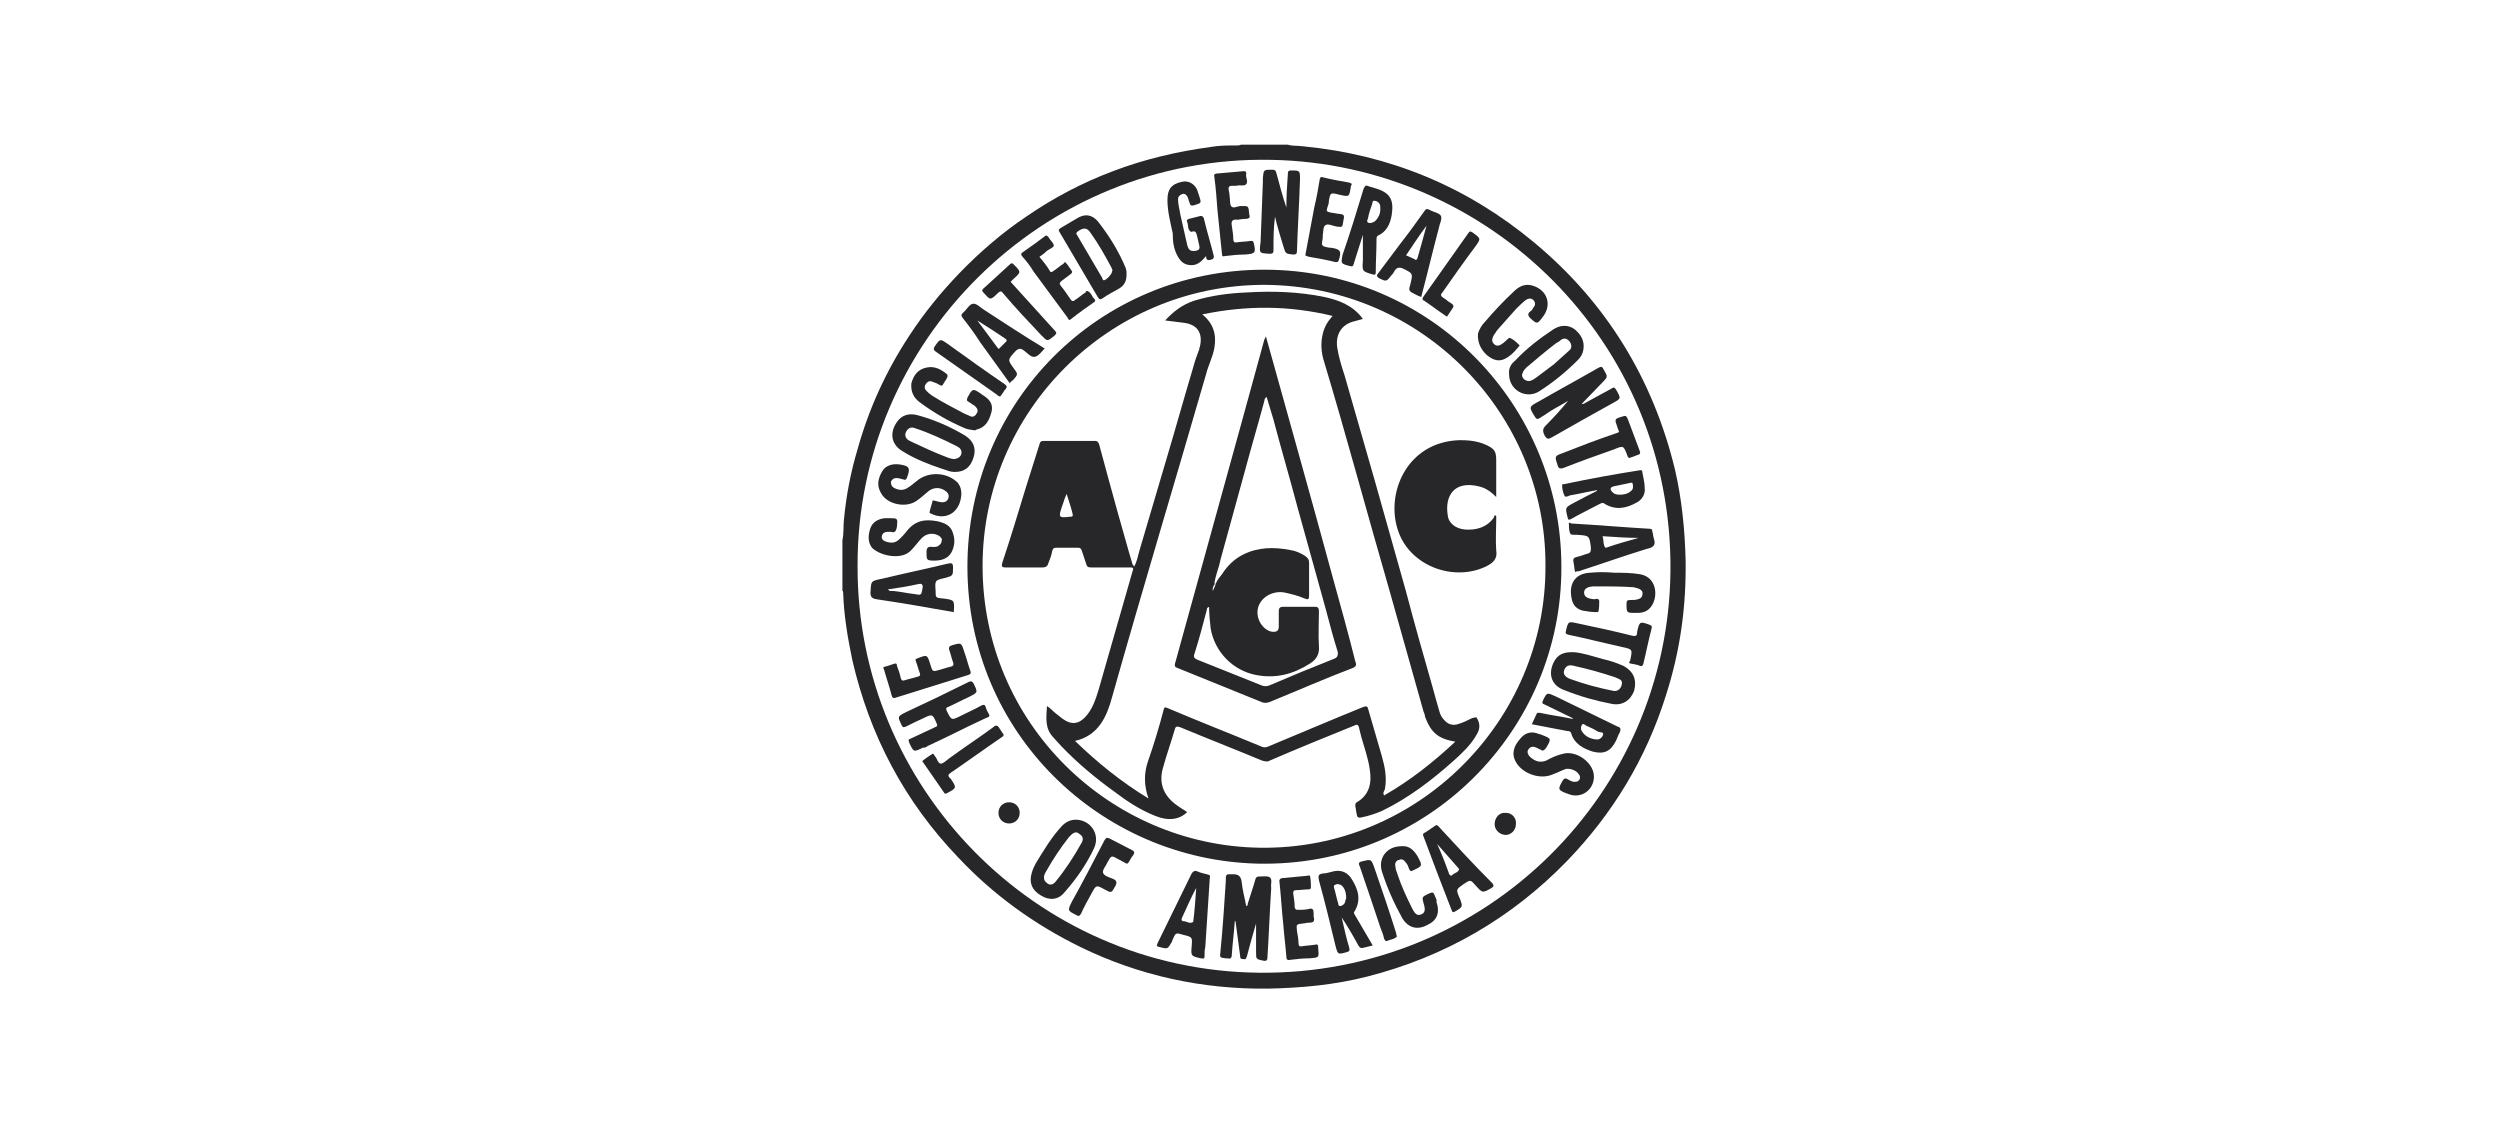 <?xml version="1.0" encoding="utf-8"?>
<!DOCTYPE svg PUBLIC "-//W3C//DTD SVG 1.1//EN" "http://www.w3.org/Graphics/SVG/1.1/DTD/svg11.dtd">
<svg version="1.1" xmlns="http://www.w3.org/2000/svg" xmlns:xlink="http://www.w3.org/1999/xlink" x="0px" y="0px"
	 viewBox="0 0 330 148" enable-background="new 0 0 330 148" xml:space="preserve">
	<g>
		<path fill="#272628" d="M222.5,73.9c-0.1-4-0.5-8-1.4-11.9C218.2,50,212,39.9,202.5,32c-8.9-7.4-19.1-11.6-30.6-12.7
			c-0.6-0.1-1.3,0-1.9-0.2c-2.1,0-4.2,0-6.2,0c-0.2,0.1-0.4,0.1-0.7,0.1c-1.1,0-2.2,0-3.3,0.2c-4.4,0.6-8.7,1.6-12.9,3.2
			c-4,1.5-7.8,3.5-11.3,5.9c-3.3,2.2-6.3,4.8-9,7.6c-2.4,2.5-4.6,5.2-6.5,8.1c-3.1,4.7-5.4,9.7-6.9,15.1c-0.9,3-1.5,6.1-1.8,9.3
			c-0.1,0.9,0,1.8-0.2,2.7c0,2.2,0,4.5,0,6.7c0.1,0,0.1,0.2,0.1,0.3c0.1,3,0.6,5.9,1.2,8.8c2.3,10,6.9,18.7,14,26.1
			c4.6,4.9,10,8.8,16.1,11.8c7.8,3.8,16.1,5.6,24.8,5.5c4.5-0.1,8.8-0.5,13.1-1.6c10.2-2.6,19-7.7,26.3-15.2
			c6.1-6.3,10.5-13.6,13.1-21.9C221.8,85.9,222.6,80,222.5,73.9z M220.5,75.4c-0.3,29.2-24.2,53.3-54.3,53
			c-29.6-0.3-53.1-24.6-53-53.7c-0.1-29.5,24.3-54.2,54.6-53.6C196.4,21.6,220.8,45,220.5,75.4z"/>
		<path fill="#272628" d="M166.9,35.6c-21.8,0-39.2,17.4-39.2,39.2c0,22,17.6,38.7,38.3,39.2c22.4,0.5,40.2-17.6,40.1-39.2
			C206.1,53.6,189,35.6,166.9,35.6z M166.3,111.9c-19.8-0.3-36.6-16.4-36.6-37.2c0-20.4,16.7-37.1,37.2-37.1
			c20.8,0.1,37.2,17,37.1,37.1C204.1,95.1,187.2,112.2,166.3,111.9z"/>
		<path fill="#272628" d="M167.6,115.8c-0.3-0.2-0.9-0.1-1.4-0.1c-0.3,0-0.4,0.1-0.5,0.4c-0.3,1.1-0.7,2.2-1,3.2
			c0,0.1,0,0.3-0.2,0.3c-0.2-1.1-0.5-2.1-0.6-3.2c-0.1-0.7-0.4-1-1.1-1c-1,0-1-0.1-1,1c-0.2,3.1-0.4,6.2-0.7,9.2
			c-0.1,0.8-0.1,0.8,0.7,0.9c0.1,0,0.1,0,0.2,0c0.4,0.1,0.6,0,0.6-0.5c0.1-1.5,0.3-3,0.4-4.5c0,0.1,0.1,0.1,0.1,0.2
			c0.2,1.5,0.4,3,0.6,4.5c0,0.4,0.2,0.4,0.5,0.4c0.3,0.1,0.3-0.2,0.4-0.4c0.4-1.5,0.8-3,1.2-4.3c0,1.1,0,2.5,0,3.8
			c0,0.9,0,0.9,0.9,1.1c0.4,0.1,0.6,0,0.6-0.4c0.2-3.1,0.3-6.1,0.5-9.2C167.7,116.7,168,116.1,167.6,115.8z"/>
		<path fill="#272628" d="M167.6,33.5c0.5,0,0.5-0.2,0.5-0.6c0-1.4,0-2.8,0.2-4.3c0.3,1.3,0.7,2.6,1.1,3.9c0.3,1,0.3,1,1.3,1.1
			c0.4,0,0.5-0.1,0.5-0.5c0.1-3.1,0.3-6.3,0.4-9.4c0-1.2,0-1.2-1.2-1.2c-0.3,0-0.4,0.1-0.4,0.4c-0.1,1.5-0.2,3-0.2,4.5
			c-0.5-1.5-0.9-3-1.3-4.5c-0.1-0.4-0.2-0.5-0.6-0.5c-1.1,0-1.1,0-1.2,1.1c0,0.2,0,0.3,0,0.5c-0.1,2.6-0.2,5.3-0.3,7.9
			C166.2,33.5,166.2,33.4,167.6,33.5z"/>
		<path fill="#272628" d="M202.6,55c0.2,0.3,0.3,0.4,0.6,0.2c0.5-0.3,1-0.6,1.4-0.9c0.8-0.5,1.6-0.9,2.4-1.4
			c-0.9,1.1-1.9,2.2-2.9,3.2c-0.5,0.5-0.5,0.8-0.2,1.4c0.3,0.5,0.5,0.5,1,0.2c2.6-1.5,5.3-3,8-4.5c1.1-0.6,1.1-0.6,0.4-1.8
			c-0.2-0.3-0.3-0.3-0.6-0.1c-1.1,0.6-2.2,1.2-3.3,1.8c-0.2,0.1-0.4,0.3-0.6,0.2c0.9-0.9,1.8-1.9,2.7-2.8c0.8-0.8,0.7-0.8,0.2-1.7
			c-0.2-0.4-0.3-0.5-0.8-0.2c-2.6,1.5-5.2,2.9-7.8,4.4C201.8,53.7,201.8,53.7,202.6,55z"/>
		<path fill="#272628" d="M144.9,39.2c0.2,0.3,0.3,0.4,0.6,0.2c0.7-0.5,1.5-0.9,2.2-1.3c0.7-0.4,1-1,1-1.8c0-0.1,0-0.3,0-0.4
			c0-0.2-0.1-0.4-0.1-0.5c-0.9-2.2-2.2-4.3-3.7-6.2c-0.8-0.9-1.7-1-2.7-0.4c-0.7,0.4-1.5,0.9-2.2,1.3c-0.3,0.2-0.3,0.3-0.1,0.6
			C141.5,33.4,143.2,36.3,144.9,39.2z M142.2,30.6c0.8-0.6,1.3-0.6,1.8,0.2c1,1.4,1.9,3,2.7,4.5c0.1,0.2,0.2,0.4,0.1,0.5
			c0,0.4-0.8,1.2-1.1,1.2c-0.1,0-0.2-0.2-0.2-0.3c-1.1-1.9-2.3-3.9-3.4-5.8C142.1,30.9,142,30.8,142.2,30.6z"/>
		<path fill="#272628" d="M122.4,98.5c2.6-1.2,5.1-2.5,7.7-3.7c0.2-0.1,0.5-0.1,0.5-0.4c-0.2-0.4-0.4-0.7-0.5-1.1
			c-0.1-0.3-0.2-0.3-0.5-0.2c-0.9,0.5-1.8,0.9-2.8,1.4c-1.2,0.6-1.2,0.6-1.8-0.6c-0.2-0.4-0.1-0.5,0.2-0.6c0.9-0.4,1.8-0.9,2.7-1.3
			c1.2-0.6,1.2-0.6,0.6-1.8c-0.2-0.3-0.3-0.3-0.6-0.2c-2.8,1.4-5.5,2.7-8.3,4c-1.2,0.6-1.1,0.6-0.6,1.7c0.2,0.4,0.3,0.3,0.6,0.2
			c0.8-0.4,1.6-0.8,2.3-1.1c1.2-0.6,1.2-0.5,1.7,0.6c0.2,0.4,0.1,0.5-0.2,0.6c-1.1,0.5-2.1,1-3.2,1.5c-0.3,0.1-0.3,0.2-0.2,0.5
			c0.6,1.3,0.6,1.3,1.8,0.7C122.2,98.7,122.3,98.6,122.4,98.5z"/>
		<path fill="#272628" d="M119.2,59.6c1.6,1,3.4,1.7,5.2,2.3c0.6,0.2,1.1,0.4,1.6,0.4c1.3,0,2.1-0.6,2.5-1.9c0.4-1.2,0-2.2-1.1-2.9
			c-2-1.2-4.1-2.1-6.3-2.7c-1.1-0.3-2.1,0-2.7,0.9C117.4,57.1,117.6,58.7,119.2,59.6z M119.6,57c0.2-0.4,0.6-0.7,1.1-0.5
			c1.9,0.6,3.8,1.5,5.6,2.4c0.4,0.2,0.7,0.5,0.6,1c-0.1,0.4-0.4,0.6-0.9,0.7c-0.3,0-0.6-0.1-0.9-0.2c-1.6-0.6-3.1-1.3-4.6-2
			c-0.2-0.1-0.4-0.2-0.6-0.3C119.5,57.8,119.4,57.4,119.6,57z"/>
		<path fill="#272628" d="M142,108.2c-0.7,0-1.3,0.3-1.8,0.8c-1.4,1.5-2.4,3.2-3.5,5c-0.2,0.4-0.4,0.8-0.5,1.2c-0.4,1.3,0,2.3,1.2,3
			c1.1,0.7,2.3,0.6,3.1-0.4c1.6-1.8,2.9-3.7,3.9-5.8C145.3,110.1,143.9,108.2,142,108.2z M142.8,111.2c-1,1.8-2.1,3.5-3.4,5.1
			c-0.2,0.3-0.6,0.6-1,0.4c-0.3-0.2-0.6-0.4-0.6-0.9c0-0.2,0.1-0.5,0.3-0.8c0.9-1.6,1.9-3.1,3-4.5c0.1-0.1,0.2-0.2,0.3-0.3
			c0.3-0.3,0.7-0.5,1.1-0.1C143,110.4,143,110.8,142.8,111.2z"/>
		<path fill="#272628" d="M199.2,49.4c0,2.1,2.2,3.3,3.9,2.3c1.9-1.2,3.6-2.6,5.2-4.2c0.4-0.4,0.6-0.8,0.7-1.3
			c0.2-1.2-0.3-2-1.1-2.7c-0.9-0.7-2-0.6-2.9,0c-1.8,1.2-3.5,2.5-5,4.1C199.5,48,199.1,48.6,199.2,49.4z M201,49.2
			c0.1-0.3,0.3-0.5,0.5-0.7c1.3-1.1,2.6-2.2,3.9-3.2c0.2-0.1,0.4-0.2,0.6-0.4c0.4-0.3,0.8-0.3,1.2,0.2c0.3,0.4,0.3,0.9-0.1,1.2
			c-0.7,0.6-1.3,1.2-2,1.8c-0.8,0.6-1.6,1.2-2.4,1.8c-0.3,0.2-0.6,0.4-0.9,0.4C201.2,50.3,200.7,49.7,201,49.2z"/>
		<path fill="#272628" d="M214.3,87.9c-0.9-0.4-1.8-0.7-2.7-0.9c-1.4-0.4-2.7-0.8-3.7-0.9c-1.5-0.1-2.3,0.3-2.8,1.3
			c-0.8,1.6-0.3,3.1,1.4,3.7c2,0.8,4.1,1.4,6.2,1.8c1.4,0.3,2.5-0.4,3-1.7C216.1,89.7,215.6,88.6,214.3,87.9z M213,91.2
			c-2-0.4-3.9-0.9-5.8-1.6c-0.7-0.3-0.9-0.7-0.7-1.2c0.2-0.5,0.6-0.7,1.3-0.5c1.8,0.4,3.6,0.9,5.4,1.5c0.4,0.2,0.9,0.3,0.9,0.7
			C214.1,90.8,213.6,91.3,213,91.2z"/>
		<path fill="#272628" d="M213.5,95.9c-2.7-1.3-5.5-2.7-8.2-4c-1.1-0.5-1.1-0.5-1.6,0.5c-0.2,0.4-0.1,0.5,0.2,0.6
			c1.2,0.6,2.5,1.2,3.7,1.8c0,0,0,0,0,0.1c-1.4-0.3-2.9-0.5-4.3-0.8c-0.2,0-0.4-0.1-0.5,0.2c-0.2,0.4-0.4,0.9-0.6,1.3
			c1.6,0.3,3.1,0.6,4.7,0.9c0.2,0,0.4,0,0.5,0.3c0.4,1.4,1.6,2,2.8,2.4c1.5,0.4,2.4,0,3.1-1.4c0.2-0.4,0.3-0.8,0.5-1.1
			C214,96.2,213.9,96,213.5,95.9z M211.6,97c-0.1,0.3-0.3,0.5-0.6,0.6c-0.1,0-0.2,0-0.4,0c-0.7-0.1-1.4-0.4-1.8-1.1
			c-0.2-0.3-0.1-0.6,0-0.8c0.2-0.3,0.4,0,0.6,0.1c0.5,0.2,1.1,0.5,1.6,0.8C211.3,96.7,211.7,96.6,211.6,97z"/>
		<path fill="#272628" d="M178.8,120.3c0.9-1.5,0.5-2.9-0.4-4.3c-0.5-0.8-1.3-1.2-2.3-1c-0.5,0.1-1,0.3-1.5,0.3
			c-0.6,0.1-0.6,0.3-0.5,0.9c0.8,2.9,1.5,5.8,2.2,8.7c0.3,1.1,0.3,1.1,1.4,0.8c0.4-0.1,0.5-0.2,0.4-0.6c-0.4-1.3-0.7-2.7-1-4
			c0.8,1.2,1.5,2.4,2.2,3.7c0.2,0.3,0.3,0.4,0.7,0.3c0.4-0.1,0.8-0.2,1.2-0.3c-0.8-1.4-1.6-2.7-2.4-4.1
			C178.8,120.6,178.6,120.5,178.8,120.3z M177.5,119.2c-0.1,0.2-0.4,0.4-0.6,0.4c-0.3,0-0.2-0.3-0.3-0.5c-0.2-0.6-0.3-1.3-0.5-1.9
			c-0.1-0.4,0.1-0.4,0.4-0.5c0.3,0,0.6,0.1,0.8,0.4c0.3,0.4,0.4,0.9,0.4,1.5C177.6,118.7,177.6,119,177.5,119.2z"/>
		<path fill="#272628" d="M206.5,63.9c-0.1,0-0.3,0-0.3,0.1c0,0.5,0.1,1,0.3,1.4c0.1,0.3,0.5,0.1,0.7,0c1.2-0.2,2.4-0.5,3.6-0.7
			c0,0,0,0.1,0,0.1c-1,0.5-2,1-3.1,1.6c-1.1,0.6-1.1,0.6-0.8,1.8c0.1,0.4,0.1,0.5,0.5,0.3c1.2-0.7,2.5-1.3,3.8-2
			c0.2-0.1,0.4-0.2,0.6,0c1.5,0.9,2.9,0.6,4.3-0.2c0.7-0.4,1.1-1.1,1-1.9c0-0.7-0.2-1.4-0.3-2c0-0.3-0.1-0.4-0.5-0.3
			C213.1,62.6,209.8,63.2,206.5,63.9z M215.3,64.8c-0.4,0.4-1,0.5-1.5,0.5c-0.5,0-0.8-0.1-1.1-0.5c-0.2-0.3-0.1-0.5,0.3-0.6
			c0.6-0.1,1.3-0.3,1.9-0.4c0.2,0,0.5-0.2,0.6,0C215.6,64.2,215.6,64.6,215.3,64.8z"/>
		<path fill="#272628" d="M178.1,35.1c0.4,0.1,0.5,0.1,0.6-0.3c0.4-1.3,0.8-2.5,1.2-3.8c0,1.2,0,2.3,0,3.4c-0.1,1.4-0.1,1.4,1.2,1.8
			c0.4,0.1,0.5,0.1,0.5-0.3c0-1.4,0.1-2.8,0.1-4.3c0-0.2,0-0.4,0.2-0.5c1.1-0.5,1.6-1.5,1.8-2.7c0.3-1.9-0.1-2.9-2-3.5
			c-0.3-0.1-0.7-0.2-1-0.3c-0.4-0.2-0.5-0.1-0.7,0.3c-0.9,3-1.8,5.9-2.8,8.8C177,34.8,177,34.8,178.1,35.1z M180.6,28.7
			c0.1-0.6,0.3-1.1,0.5-1.7c0.1-0.2,0-0.5,0.3-0.5c0.2,0,0.5,0.1,0.7,0.4c0.1,0.2,0.1,0.4,0.1,0.7c0,0.6-0.2,1.1-0.7,1.6
			c-0.3,0.2-0.6,0.3-0.9,0.2C180.3,29.2,180.6,28.9,180.6,28.7z"/>
		<path fill="#272628" d="M124.5,79c0,0-0.1,0-0.1,0c-0.9-0.1-0.9-0.1-0.9-1c-0.1-1.4-0.1-1.4,1.2-1.7c1.1-0.3,1.1-0.3,1.1-1.4
			c0-0.6-0.2-0.6-0.7-0.5c-2.9,0.7-5.8,1.3-8.7,2c-1.5,0.3-1.4,0.3-1.5,1.8c0,0.6,0.2,0.8,0.8,0.9c3.4,0.5,6.8,1.1,10.2,1.7
			C126,79.2,126,79.2,124.5,79z M120.6,78.4c-1-0.1-2.1-0.4-3.1-0.4c-0.1,0-0.2-0.1-0.3-0.2c1.4-0.2,2.7-0.4,4-0.7
			c0.4-0.1,0.6,0,0.6,0.4C121.6,78.6,121.7,78.6,120.6,78.4z"/>
		<path fill="#272628" d="M159.3,115.4c-0.4-0.1-0.9-0.2-1.3-0.4c-0.3-0.1-0.5,0-0.7,0.3c-1.5,3.1-3,6.1-4.5,9.2
			c-0.1,0.3-0.2,0.4,0.2,0.5c1.2,0.3,1.1,0.3,1.7-0.7c0-0.1,0.1-0.2,0.1-0.3c0.4-0.9,0.4-0.9,1.4-0.6c1.2,0.3,1.2,0.3,1.1,1.5
			c-0.1,1.3-0.1,1.3,1.2,1.6c0,0,0,0,0.1,0c0.3,0.1,0.4,0,0.4-0.3c0-0.4,0-0.8,0.1-1.2c0.2-3,0.4-6.1,0.6-9.2
			C159.8,115.5,159.6,115.5,159.3,115.4z M157.5,121.7c-0.5,0.3-0.8-0.1-1.3-0.1c-0.2,0-0.3-0.2-0.2-0.4c0.6-1.3,1.2-2.7,1.9-4
			C157.8,118.7,157.7,120.2,157.5,121.7C157.5,121.7,157.5,121.7,157.5,121.7z"/>
		<path fill="#272628" d="M189.9,109.1c-0.1-0.1-0.2-0.2-0.3-0.2c-0.5,0.3-1,0.7-1.5,1c-0.3,0.1-0.3,0.3-0.2,0.5
			c1.2,3.2,2.4,6.4,3.7,9.7c0.1,0.3,0.2,0.4,0.5,0.2c1-0.6,1-0.6,0.6-1.7c0-0.1-0.1-0.1-0.1-0.2c-0.4-1-0.4-1,0.6-1.7
			c0.9-0.6,0.9-0.6,1.6,0.2c0.9,1,0.9,1,2.1,0.3c0.3-0.2,0.3-0.3,0.1-0.6C194.5,114.1,192.2,111.6,189.9,109.1z M191.7,115.5
			c-0.2,0.2-0.3,0-0.4-0.1c-0.5-1.4-1-2.7-1.6-4c1,1.1,1.9,2.2,2.9,3.3c0,0,0,0,0,0C192.5,115.2,192,115.2,191.7,115.5z"/>
		<path fill="#272628" d="M129.4,45.2c1.3,1.8,2.6,3.6,3.9,5.4c0.1-0.2,0.2-0.3,0.4-0.4c0.7-0.8,0.7-0.8,0.1-1.6
			c-0.8-1.1-0.8-1.1,0.2-2.2c0.4-0.4,0.7-0.5,1.2-0.1c0.4,0.3,0.9,0.9,1.4,0.8c0.5-0.1,0.9-0.7,1.3-1.1c-2.8-1.7-5.4-3.4-8-5.1
			c-0.5-0.3-1-0.9-1.5-0.8c-0.5,0.1-0.8,0.8-1.3,1.2c-0.3,0.3-0.2,0.4,0,0.7C127.9,43,128.7,44.1,129.4,45.2z M132.7,44.7
			c0.1,0.1,0.3,0.2,0.1,0.4c-0.3,0.3-0.5,0.5-0.8,0.8c-0.2,0.3-0.3,0-0.4-0.1c-0.8-1.1-1.7-2.3-2.6-3.5
			C130.3,43.1,131.5,43.9,132.7,44.7z"/>
		<path fill="#272628" d="M182,36.7c1,0.5,1,0.5,1.7-0.4c0.1-0.1,0.2-0.2,0.3-0.4c0.3-0.6,0.7-0.7,1.3-0.4c1.2,0.6,1.2,0.6,0.9,1.9
			c-0.3,1-0.3,1,0.7,1.5c0.2,0.1,0.4,0.2,0.7,0.3c0.8-3,1.5-6,2.3-9c0.1-0.6,0.5-1.3,0.3-1.7c-0.2-0.4-1-0.5-1.5-0.8
			c-0.4-0.2-0.5-0.1-0.7,0.2c-1,1.4-2,2.8-3.1,4.2c-1,1.3-2,2.7-3,4C181.7,36.3,181.7,36.5,182,36.7z M188.3,29.8
			c-0.4,1.5-0.8,2.9-1.2,4.3c-0.1,0.2-0.2,0.3-0.4,0.1c-0.4-0.2-0.7-0.3-1.1-0.5C186.5,32.4,187.3,31.1,188.3,29.8z"/>
		<path fill="#272628" d="M207.1,69.2c0,0.4,0,0.9,0.2,1.3c0.1,0.1,0.6,0.1,0.9,0.1c1.6,0.1,1.6,0.1,1.8,1.7c0,0.4,0,0.7-0.5,0.8
			c-0.4,0.1-0.8,0.3-1.3,0.4c-0.4,0.1-0.6,0.2-0.5,0.7c0.1,0.4,0.1,0.8,0.2,1.3c0.2-0.1,0.4-0.1,0.5-0.1c2.8-0.9,5.6-1.9,8.5-2.8
			c0.5-0.2,1.1-0.2,1.4-0.6c0.3-0.4-0.1-1-0.1-1.5c0-0.1-0.1-0.2-0.1-0.4c0-0.2-0.1-0.3-0.3-0.3c-3.5-0.2-6.9-0.5-10.4-0.7
			C207.3,69,207,68.9,207.1,69.2z M211.9,70.8c1.5,0.1,2.9,0.2,4.4,0.2c-1.4,0.4-2.9,0.8-4.3,1.3c0,0-0.1,0-0.1,0
			c-0.3-0.4-0.2-0.8-0.3-1.3C211.4,70.7,211.7,70.8,211.9,70.8z"/>
		<path fill="#272628" d="M206.3,99.5c-0.8,0.2-1.5,0.5-2.2,0.9c-0.5,0.2-1.1,0.2-1.6-0.1c-0.7-0.4-1-0.9-0.8-1.3
			c0.3-0.5,0.7-0.6,1.5-0.1c0,0,0,0,0.1,0c0.3,0.3,0.5,0.2,0.8-0.2c0.7-1.2,0.7-1.2-0.6-1.7c-0.2-0.1-0.4-0.1-0.6-0.2
			c-0.9-0.3-1.7,0-2.3,0.8c-0.7,0.8-1.1,1.8-0.6,2.8c0.8,1.7,3.3,2.6,5,1.8c0.6-0.2,1.1-0.5,1.7-0.7c0.6-0.1,1.4,0.2,1.7,0.7
			c0.2,0.2,0.2,0.5,0.1,0.7c-0.2,0.3-0.4,0.3-0.7,0.3c-0.3,0-0.6-0.2-0.8-0.3c-0.3-0.2-0.5-0.2-0.7,0.1c-0.7,1.2-0.7,1.3,0.7,1.8
			c1.7,0.7,3.4-0.5,3.4-2.3C210.4,100.7,208.1,99,206.3,99.5z"/>
		<path fill="#272628" d="M121,66.1c0.6-0.4,1.1-0.9,1.6-1.3c0.7-0.5,1.5-0.5,2.2,0c0.3,0.2,0.5,0.5,0.4,0.9
			c-0.1,0.4-0.4,0.6-0.8,0.6c-0.3,0-0.6-0.1-1-0.2c-0.1,0-0.2-0.1-0.3,0c-0.1,0.5-0.3,1-0.4,1.5c0,0.1,0.1,0.2,0.2,0.2
			c2,1,3.9-0.2,4-2.6c0-0.5-0.1-1-0.5-1.5c-1.4-1.4-3.9-1.5-5.4-0.2c-0.4,0.3-0.7,0.6-1.2,0.9c-0.6,0.4-1.2,0.3-1.8,0
			c-0.3-0.2-0.4-0.4-0.4-0.8c0.1-0.3,0.4-0.5,0.7-0.5c0.3,0,0.6,0.1,1,0.2c0.2,0.1,0.3,0,0.4-0.2c0.5-1.3,0.4-1.6-1-1.8
			c-0.9-0.1-1.8,0.1-2.3,1c-0.5,0.9-0.7,1.8-0.1,2.8C117.1,66.6,119.6,67.1,121,66.1z"/>
		<path fill="#272628" d="M120.3,72.6c0.5-0.5,0.9-1.1,1.4-1.6c0.6-0.6,1.5-0.7,2.2-0.3c0.3,0.2,0.5,0.4,0.4,0.7
			c0,0.3-0.2,0.5-0.5,0.7c-0.2,0.1-0.5,0.1-0.7,0.1c-0.6-0.1-0.8,0.1-0.8,0.7c0,1,0,1.1,1,1.1c0.9,0,1.8-0.2,2.3-1.1
			c0.4-0.8,0.5-1.6,0.2-2.5c-0.3-1.1-1.2-1.4-2.1-1.6c-1.6-0.3-2.9-0.1-4,1.3c-0.3,0.4-0.6,0.7-0.9,1c-0.4,0.4-0.8,0.6-1.4,0.5
			c-0.7-0.1-1.1-0.4-1-0.8c0.1-0.6,0.6-0.6,1-0.6c0.1,0,0.1,0,0.2,0c0.6,0.2,0.7-0.2,0.8-0.7c0.1-1.1,0.1-1.1-1-1.1
			c-0.2,0-0.4,0-0.6,0c-0.9,0.1-1.6,0.5-1.9,1.3c-0.3,0.9-0.4,1.8,0.2,2.6C116.2,73.4,119.1,74,120.3,72.6z"/>
		<path fill="#272628" d="M155.5,33.9c0.4,0.7,0.9,1.1,1.8,1.1c0.8,0,1.3-0.5,1.9-1.2c0,0.5,0.2,0.6,0.6,0.5
			c0.3-0.1,0.5-0.2,0.4-0.6c-0.4-1.6-0.9-3.2-1.3-4.9c-0.1-0.2-0.2-0.3-0.4-0.3c-0.5,0.1-1.1,0.3-1.6,0.4c-0.2,0.1-0.3,0.2-0.2,0.4
			c0.2,0.4,0,1,0.5,1.3c0,0,0,0,0.1,0c0.5-0.2,0.6,0.1,0.7,0.5c0.1,0.4,0.2,0.9,0.3,1.3c0.1,0.4,0,0.6-0.4,0.7c-0.7,0.1-1,0-1.2-0.8
			c-0.3-1.3-0.6-2.7-0.9-4c-0.1-0.7-0.3-1.3-0.3-2c0-0.4,0.3-0.6,0.6-0.7c0.3-0.1,0.6,0.2,0.7,0.5c0.1,0.2,0.1,0.4,0.2,0.6
			c0.1,0.4,0.2,0.5,0.6,0.4c1-0.3,1-0.3,0.7-1.2c-0.1-0.3-0.2-0.6-0.3-0.9c-0.4-0.8-1.2-1.2-2-1c-1.4,0.3-1.9,1-1.9,2.4
			c0,1.5,0.4,3,0.7,4.4C154.8,31.8,154.9,32.9,155.5,33.9z"/>
		<path fill="#272628" d="M121.4,53.1c1.9,1.4,3.8,2.5,5.9,3.4c0.4,0.2,0.8,0.2,1.3,0.3c0.1,0,0.2,0,0.3-0.1c1.3-0.3,1.7-1.3,2-2.4
			c0.2-1-0.3-1.6-1.1-2.1c-1.4-1-1.4-1-2.1,0.3c-0.1,0.3-0.1,0.4,0.1,0.5c0.3,0.2,0.6,0.4,0.9,0.6c0.3,0.3,0.5,0.6,0.2,1
			c-0.2,0.4-0.6,0.5-0.9,0.3c-0.2-0.1-0.5-0.2-0.7-0.3c-1.5-0.8-2.9-1.5-4.3-2.4c-0.3-0.2-0.5-0.4-0.7-0.6c-0.3-0.3-0.3-0.6-0.1-0.9
			c0.2-0.3,0.5-0.5,0.9-0.3c0.3,0.1,0.6,0.2,0.9,0.4c0.2,0.1,0.4,0.2,0.5-0.1c0.2-0.4,0.8-1,0.5-1.3c-0.7-0.6-1.6-1.1-2.6-0.9
			c-1.2,0.2-1.8,1-2.1,2.1C120.2,51.7,120.6,52.5,121.4,53.1z"/>
		<path fill="#272628" d="M216.5,75.8c-1.2-0.2-2.4-0.2-3.4-0.2c-1.2-0.1-2.2-0.1-3.2,0c-2.1,0.1-2.9,1.6-2.4,3.6
			c0.2,0.8,0.7,1.2,1.4,1.4c0.6,0.1,1.2,0.2,1.8,0.2c0.1,0,0.3,0,0.3-0.1c0.1-0.5,0.1-1,0.1-1.4c-0.1-0.4-0.5-0.2-0.7-0.2
			c-1-0.1-1.3-0.4-1.3-0.9c0-0.5,0.5-0.8,1.4-0.8c1.6,0,3.3,0,4.9,0.1c0.3,0,0.6,0.1,0.9,0.2c0.3,0.1,0.6,0.4,0.5,0.7
			c0,0.4-0.2,0.6-0.6,0.7c-0.3,0.1-0.6,0.1-1,0.1c-0.4,0-0.5,0.1-0.5,0.5c0,1.2,0,1.2,1.2,1.2c0.1,0,0.2,0,0.3,0
			c0.8,0,1.4-0.3,1.8-0.9C218.9,78.7,218.7,76.2,216.5,75.8z"/>
		<path fill="#272628" d="M189.5,118.5c-0.3-0.8-0.3-0.8-1-0.5c-0.8,0.4-0.8,0.4-0.6,1.2c0.3,0.9,0.2,1.3-0.3,1.5
			c-0.5,0.2-0.8,0-1.2-0.8c-0.7-1.4-1.4-2.9-1.9-4.4c-0.1-0.4-0.3-0.7-0.3-1.1c-0.1-0.4,0-0.8,0.5-0.9c0.4-0.2,0.7,0.1,0.9,0.4
			c0.2,0.2,0.3,0.5,0.4,0.8c0.1,0.2,0.2,0.4,0.5,0.2c1.3-0.6,1.3-0.6,0.6-1.9c-0.5-0.8-1.1-1.4-2.1-1.3c-1.9,0-3.1,1.5-2.6,3.3
			c0.7,2.2,1.6,4.2,2.7,6.2c0.8,1.3,2,1.6,3.3,0.9c1.3-0.6,1.7-1.6,1.2-3.1C189.7,118.9,189.6,118.7,189.5,118.5z"/>
		<path fill="#272628" d="M196.3,46.9c1,0.8,1.8,0.9,2.8,0.2c0.6-0.4,1-0.9,1.5-1.5c-0.4-0.4-0.8-0.8-1.3-1
			c-0.1-0.1-0.6,0.5-0.9,0.7c-0.4,0.3-0.8,0.5-1.2,0.1c-0.4-0.4-0.2-0.8,0-1.2c0.2-0.2,0.3-0.5,0.5-0.7c0.8-0.9,1.6-1.8,2.4-2.7
			c0.4-0.4,0.8-0.8,1.3-1.2c0.3-0.2,0.7-0.3,1,0c0.3,0.3,0.3,0.7,0,1c-0.1,0.2-0.2,0.4-0.4,0.5c-0.4,0.3-0.3,0.6,0,0.9
			c0.9,0.8,0.9,0.8,1.6-0.1c1.3-1.6,0.7-3.6-1.3-4.2c-1-0.3-1.8,0.1-2.5,0.8c-1.4,1.3-2.6,2.6-3.8,4c-0.4,0.4-0.7,0.9-0.9,1.5
			C195,45.1,195.4,46.1,196.3,46.9z"/>
		<path fill="#272628" d="M160.7,27.7c0.2,1.9,0.4,3.8,0.6,5.8c0,0.3,0.1,0.4,0.4,0.3c0.9-0.1,1.7-0.2,2.6-0.2
			c1.4-0.1,1.5-0.2,1.2-1.5c-0.1-0.3-0.1-0.3-0.4-0.3c-0.6,0.1-1.3,0.1-1.9,0.2c-0.3,0-0.3,0-0.4-0.3c0-0.6-0.1-1.3-0.2-1.9
			c-0.1-0.5,0-0.9,0.7-0.8c0.3,0,0.6-0.1,1-0.1c0.5,0,0.8-0.1,0.6-0.6c-0.1-1.2-0.1-1.1-1.1-1.1c-0.5,0-1,0.4-1.3,0
			c-0.2-0.3-0.1-0.9-0.2-1.4c0-0.4-0.2-0.8-0.1-1.1c0.2-0.3,0.7-0.1,1.1-0.2c0.4-0.1,1,0.1,1.2-0.2c0.3-0.3-0.1-0.9,0-1.3
			c0,0,0,0,0-0.1c0-0.3-0.1-0.3-0.4-0.3c-1.1,0.1-2.3,0.2-3.4,0.3c-0.4,0-0.5,0.2-0.4,0.5C160.5,24.9,160.6,26.3,160.7,27.7z"/>
		<path fill="#272628" d="M173.6,124.7c-0.6,0.1-1.1,0.1-1.7,0.2c-0.4,0.1-0.5-0.1-0.5-0.4c0-0.5-0.1-1.1-0.2-1.6
			c-0.1-0.9-0.1-0.9,0.8-1c0.2,0,0.4-0.1,0.7-0.1c0.6,0,0.9-0.1,0.7-0.8c0-0.2,0-0.3,0-0.4c0-0.5-0.1-0.8-0.7-0.6
			c-0.5,0.1-0.9,0.1-1.4,0.1c-0.3,0-0.3-0.1-0.4-0.3c0-0.6-0.1-1.3-0.2-1.9c0-0.3,0.1-0.4,0.4-0.4c0.5,0,1.1-0.1,1.6-0.1
			c0.1,0,0.2,0,0.3-0.1c0.1-0.1,0-1.6-0.1-1.7c-0.1-0.1-0.2,0-0.3,0c-1.1,0.1-2.1,0.2-3.2,0.3c-0.4,0-0.6,0.2-0.5,0.6
			c0.2,1.9,0.3,3.8,0.5,5.6c0.1,1.4,0.3,2.8,0.4,4.2c0,0.3,0.1,0.5,0.5,0.4c0.8-0.1,1.7-0.2,2.5-0.2c1.4-0.1,1.3-0.1,1.2-1.4
			C174,124.7,173.9,124.6,173.6,124.7z"/>
		<path fill="#272628" d="M136.4,35.8c1.5,2,3,4.1,4.5,6.1c0.1,0.2,0.2,0.5,0.5,0.2c1-0.8,2-1.5,3-2.2c0.2-0.1,0.2-0.3,0.1-0.4
			c-0.4-0.3-0.4-0.9-1-1.1c-0.1,0-0.2,0.1-0.2,0.2c-0.5,0.3-0.9,0.7-1.4,1c-0.2,0.2-0.4,0.2-0.6-0.1c-0.4-0.6-0.8-1.2-1.3-1.8
			c-0.2-0.3-0.1-0.4,0.1-0.6c0.4-0.3,0.8-0.6,1.2-0.9c0.1-0.1,0.3-0.2,0.2-0.4c-0.3-0.4-0.5-0.8-0.8-1.1c-0.1-0.2-0.3,0-0.3,0.1
			c-0.5,0.3-0.9,0.7-1.4,1c-0.1,0.1-0.3,0.2-0.4,0c-0.4-0.7-0.9-1.3-1.4-1.9c0.3-0.2,0.6-0.4,0.9-0.7c0.3-0.3,1-0.5,1-0.8
			c0-0.3-0.5-0.7-0.7-1.1c-0.2-0.2-0.3-0.3-0.5-0.1c-0.9,0.7-1.9,1.4-2.9,2.1c-0.3,0.2-0.2,0.3-0.1,0.5
			C135.5,34.5,136,35.1,136.4,35.8z"/>
		<path fill="#272628" d="M172.8,33.9c1.2,0.2,2.3,0.4,3.5,0.7c0.2,0,0.3,0,0.4-0.2c0.4-1.2,0.3-1.5-1-1.7c-0.1,0-0.1,0-0.2,0
			c-1.1-0.2-1.1-0.2-0.9-1.3c0-0.1,0-0.2,0-0.3c0.1-0.5,0-1.2,0.4-1.4c0.3-0.2,0.9,0.1,1.4,0.2c0.8,0.1,0.8,0.1,0.9-0.6
			c0.2-1,0.2-1-0.8-1.1c-0.4-0.1-1-0.1-1.3-0.3c-0.2-0.1,0.1-0.7,0.2-1.1c0-0.1,0-0.2,0-0.2c0.2-1.2,0.2-1.2,1.4-0.9
			c1.3,0.3,1.3,0.3,1.5-1c0-0.1,0-0.1,0.1-0.3c0.1-0.2-0.1-0.2-0.3-0.3c-1.2-0.2-2.3-0.4-3.5-0.7c-0.3-0.1-0.3,0-0.4,0.3
			c-0.2,1.2-0.4,2.4-0.7,3.6c-0.4,2.1-0.8,4.3-1.2,6.4C172.3,33.7,172.4,33.8,172.8,33.9z"/>
		<path fill="#272628" d="M128.1,88.6c-0.3-0.8-0.5-1.7-0.8-2.5c-0.4-1.3-0.4-1.3-1.7-0.9c-0.3,0.1-0.4,0.3-0.3,0.6
			c0.2,0.5,0.3,1.1,0.5,1.6c0.1,0.3,0.1,0.5-0.3,0.6c-0.5,0.1-1,0.3-1.4,0.4c-1,0.3-1,0.3-1.3-0.7c-0.4-1.3-0.4-1.3-1.7-0.8
			c-0.3,0.1-0.3,0.2-0.2,0.4c0.2,0.5,0.3,1,0.5,1.5c0.1,0.3,0.1,0.4-0.2,0.5c-0.6,0.2-1.2,0.3-1.8,0.5c-0.3,0.1-0.4,0-0.5-0.3
			c-0.1-0.5-0.3-1.1-0.5-1.6c0-0.1,0-0.4-0.3-0.3c-0.4,0.1-0.8,0.3-1.3,0.4c-0.3,0.1-0.2,0.2-0.1,0.4c0.3,1.1,0.7,2.2,1,3.4
			c0.1,0.3,0.2,0.4,0.5,0.3c3.2-1,6.4-2,9.6-3C128.1,89,128.2,88.9,128.1,88.6z"/>
		<path fill="#272628" d="M149.4,112.2c-1-0.5-1.9-1-2.9-1.5c-0.4-0.2-0.5-0.1-0.7,0.2c-1.4,2.7-2.8,5.4-4.3,8.1
			c-0.6,1.2-0.6,1.2,0.6,1.8c0.3,0.2,0.4,0.1,0.6-0.2c0.4-0.9,0.9-1.8,1.4-2.7c0.6-1.1,0.6-1.1,1.7-0.5c0.9,0.5,0.9,0.5,1.4-0.4
			c0.3-0.5,0.2-0.8-0.3-1c-0.5-0.2-1.2-0.4-1.3-0.8c-0.1-0.4,0.4-0.9,0.6-1.4c0.5-0.9,0.5-0.9,1.4-0.4c0.4,0.2,0.7,0.4,1.1,0.6
			c0.2,0,0.2-0.1,0.3-0.2c0.2-0.3,0.3-0.6,0.5-0.8C149.8,112.6,149.8,112.4,149.4,112.2z"/>
		<path fill="#272628" d="M125.5,102c2.2-1.5,4.4-3.1,6.6-4.6c0.1-0.1,0.3-0.1,0.4-0.4c-0.2-0.3-0.4-0.6-0.6-0.9
			c-0.2-0.4-0.5-0.4-0.8-0.1c-1.9,1.4-3.9,2.7-5.8,4.1c-0.4,0.3-0.8,0.7-1.1,0.7c-0.4,0-0.5-0.7-0.8-1c-0.1-0.1-0.1-0.3-0.3-0.3
			c-0.5,0.3-0.9,0.6-1.3,0.9c-0.1,0.1,0,0.2,0.1,0.3c0.9,1.3,1.8,2.6,2.7,3.9c0.1,0.2,0.2,0.2,0.4,0.1c1.3-0.7,1.3-0.7,0.5-1.9
			c0,0,0,0,0,0C125,102.4,125.2,102.2,125.5,102z"/>
		<path fill="#272628" d="M217.8,82.5c-1.3-0.5-1.4-0.5-1.7,0.9c0,0,0,0,0,0.1c0,0.5-0.3,0.5-0.7,0.4c-2.4-0.6-4.7-1.1-7.1-1.6
			c-1.3-0.3-1.3-0.3-1.6,1c-0.1,0.3,0,0.4,0.4,0.5c2.4,0.5,4.7,1.1,7,1.6c1.4,0.3,1.4,0.3,1.1,1.7c0,0.1,0,0.1-0.1,0.2
			c-0.1,0.2,0,0.3,0.2,0.3c0.4,0.1,0.8,0.1,1.2,0.3c0.3,0.1,0.3-0.1,0.4-0.2c0.4-1.6,0.7-3.2,1.1-4.7
			C218.1,82.6,218,82.6,217.8,82.5z"/>
		<path fill="#272628" d="M131.7,38.7C131.8,38.7,131.8,38.7,131.7,38.7c0.3-0.3,0.5-0.3,0.7,0c1.6,1.9,3.3,3.7,5,5.5
			c0.9,0.9,0.8,0.9,1.8,0.1c0.3-0.3,0.3-0.4,0-0.7c-1.9-2.1-3.8-4.2-5.8-6.4c0.1-0.1,0.3-0.3,0.4-0.4c1-0.9,1-0.9,0-1.9
			c-0.2-0.2-0.3-0.2-0.5,0c-1.2,1.1-2.3,2.1-3.5,3.2c-0.2,0.2-0.2,0.3,0,0.5C130.7,39.6,130.7,39.7,131.7,38.7z"/>
		<path fill="#272628" d="M213.5,56.4c0,0.1,0.1,0.2,0.1,0.3c0.2,0.3,0.1,0.4-0.3,0.5c-2.4,0.8-4.7,1.7-7,2.6
			c-1.1,0.4-1.1,0.4-0.7,1.6c0.1,0.4,0.3,0.5,0.7,0.4c2.3-0.9,4.5-1.7,6.8-2.5c1.2-0.5,1.2-0.5,1.7,0.8c0,0.1,0.1,0.2,0.1,0.2
			c0.1,0.2,0.2,0.2,0.3,0.1c0.4-0.1,0.8-0.3,1.1-0.4c0.1,0,0.2-0.1,0.2-0.3c0-0.1-0.1-0.2-0.1-0.3c-0.5-1.3-1-2.7-1.5-4
			c-0.2-0.5-0.3-0.6-0.8-0.4C213.1,55.3,213.1,55.3,213.5,56.4z"/>
		<path fill="#272628" d="M188,39.7c0.9,0.6,1.8,1.3,2.7,1.9c0.1,0.1,0.2,0.1,0.3,0.2c0.2-0.3,0.4-0.6,0.6-0.9
			c0.3-0.4,0.4-0.6-0.1-0.9c-0.4-0.2-0.6-0.5-1-0.7c-0.3-0.2-0.4-0.4-0.1-0.7c1.4-2,2.8-4,4.3-6c0.8-1.1,0.8-1.1-0.3-1.9
			c-0.3-0.2-0.4-0.2-0.6,0.1c-1.9,2.7-3.9,5.5-5.8,8.2C187.7,39.4,187.7,39.6,188,39.7z"/>
		<path fill="#272628" d="M123.5,46.4c2.7,1.9,5.4,3.8,8.1,5.7c0.1,0.1,0.2,0.2,0.3,0.2c0.2,0.1,0.2-0.1,0.3-0.2
			c0.2-0.2,0.3-0.5,0.5-0.7c0.3-0.3,0.2-0.5-0.1-0.7c-2.5-1.7-5-3.5-7.5-5.3c-1-0.7-1-0.7-1.7,0.3C123.2,46,123.2,46.2,123.5,46.4z"
			/>
		<path fill="#272628" d="M181.4,114.5c-0.4-1.1-0.4-1.1-1.6-0.8c-0.5,0.1-0.5,0.3-0.3,0.7c0.9,2.6,1.8,5.3,2.7,8
			c0.2,0.5,0.4,1,0.5,1.5c0.1,0.2,0.2,0.4,0.4,0.3c0.4-0.2,1-0.2,1.3-0.6c-0.1-0.2-0.1-0.3-0.1-0.4
			C183.4,120.3,182.4,117.4,181.4,114.5z"/>
		<path fill="#272628" d="M198.8,107.3c-0.8-0.1-1.4,0.5-1.5,1.3c-0.1,0.8,0.5,1.5,1.3,1.6c0.8,0.1,1.5-0.6,1.5-1.4
			C200.2,108,199.6,107.3,198.8,107.3z"/>
		<path fill="#272628" d="M133.2,105.9c-0.8,0-1.4,0.6-1.4,1.4c0,0.8,0.6,1.4,1.4,1.4c0.8,0,1.4-0.6,1.4-1.4
			C134.6,106.5,134,105.9,133.2,105.9z"/>
		<path fill="#272628" d="M192.7,58.1c-7.1,0.2-9.9,7.2-8.1,12.1c1.6,4.5,7.2,6.6,11.5,4.6c1-0.5,1.6-1,1.4-2.2
			c-0.1-1.3,0-2.6,0-3.9c0-0.2,0-0.4,0-0.6c-0.1,0-0.1-0.1-0.2-0.1c0,0.1-0.1,0.2-0.1,0.3c-0.9,1.3-2.3,1.7-3.8,1.6
			c-1.2-0.1-2.2-0.8-2.3-1.9c-0.4-2.5,0.8-4.6,4.1-3.8c0.9,0.2,1.6,0.7,2.3,1.4c0-1.7,0-3.3,0-4.9c0-1.2-0.3-1.5-1.4-2
			C195,58.2,193.8,58.1,192.7,58.1z"/>
		<path fill="#272628" d="M194.3,94.8c-0.6,0.3-1.2,0.6-1.9,0.8c-0.7,0.2-1.3,0-1.8-0.6c-0.3-0.3-0.5-0.7-0.6-1.1
			c-0.3-1-0.6-2.1-0.9-3.2c-1.2-4.2-2.4-8.4-3.5-12.6c-1.3-4.7-2.7-9.5-4-14.2c-1.4-4.8-2.7-9.5-4.1-14.3c-0.4-1.2-0.8-2.5-1-3.8
			c-0.2-1.7,0.6-3,2.3-3.4c0.4-0.1,0.7-0.2,1.1-0.3c-1.3-1.8-3.2-2.5-5.1-2.9c-3.4-0.7-6.8-0.8-10.2-0.6c-2.4,0.1-4.7,0.4-7,1.1
			c-1.5,0.5-2.7,1.4-3.8,2.6c0.8,0.1,1.6,0.2,2.4,0.3c1.8,0.2,2.6,1.3,2.2,3.1c0,0.1-0.1,0.2-0.1,0.4c-0.3,0.8-0.6,1.6-0.8,2.4
			c-1.2,4-2.3,8-3.5,12c-1.2,4.1-2.4,8.1-3.6,12.2c-0.2,0.7-0.3,1.4-0.7,2.1c-0.1-0.2-0.1-0.2-0.2-0.3c-0.7-2.3-1.3-4.6-2-7
			c-0.8-2.9-1.6-5.8-2.4-8.8c-0.1-0.3-0.2-0.5-0.6-0.5c-2.2,0-4.4,0-6.7,0c-0.4,0-0.5,0.1-0.6,0.5c-0.6,1.9-1.2,3.8-1.8,5.7
			c-1,3.3-2,6.6-3.1,9.9c-0.1,0.4-0.1,0.6,0.4,0.6c1.6,0,3.3,0,4.9,0c0.5,0,0.7-0.2,0.8-0.6c0.2-0.5,0.4-1,0.5-1.6
			c0.1-0.3,0.2-0.4,0.5-0.4c1,0,2,0,2.9,0c0.3,0,0.4,0.1,0.5,0.4c0.2,0.6,0.4,1.2,0.6,1.8c0.1,0.3,0.2,0.4,0.6,0.4
			c1.7,0,3.4,0,5.1,0c0.4,0,0.6,0,0.4,0.5c-1.5,5.2-3,10.5-4.5,15.7c-0.4,1.3-0.8,2.5-1.7,3.5c-0.9,1-1.9,1.1-3,0.3
			c-0.3-0.2-0.6-0.5-0.9-0.7c-0.4-0.3-0.7-0.7-1.2-1c-0.1,1.6-0.3,3,0.9,4.2c0.3,0.3,0.6,0.7,1,1.1c2.1,2.2,4.5,4.2,7,6
			c1.7,1.3,3.4,2.4,5.4,3.2c1.7,0.7,3.2,0.5,4.2-0.5c-0.4-0.3-0.8-0.5-1.2-0.8c-1.8-1.2-2.6-2.9-2-5c0.5-1.8,1.1-3.5,1.6-5.2
			c0.1-0.4,0.4-0.3,0.7-0.2c3.6,1.5,7.2,2.9,10.8,4.4c0.4,0.1,0.7,0.2,1,0c3.7-1.6,7.4-3.1,11.1-4.6c0.4-0.2,0.6-0.2,0.7,0.3
			c0.1,0.4,0.2,0.8,0.3,1.2c0.4,1.4,0.9,2.8,1.1,4.2c0.3,1.8,0,3.4-1.7,4.4c-0.2,0.1-0.2,0.3-0.2,0.5c0.1,0.4,0.1,0.8,0.2,1.1
			c0,0.4,0.3,0.5,0.6,0.4c1-0.2,1.9-0.5,2.8-0.9c3.5-1.7,6.6-4.1,9.4-6.6c1.1-1,2.2-2,3-3.4c0.5-0.8,0.5-1.5,0-2.3
			C194.7,94.7,194.6,94.7,194.3,94.8z M141.4,68.2c0,0-0.1,0-0.1,0c-1.6,0.2-1.6,0.1-1.1-1.4c0.2-0.5,0.3-1,0.6-1.6
			c0.3,1,0.6,1.8,0.8,2.7C141.6,68.1,141.6,68.2,141.4,68.2z M182.7,105c-0.2-0.3,0-0.6,0.1-0.8c0.3-1.5,0-3-0.4-4.4
			c-0.6-2.1-1.2-4.1-1.8-6.2c-0.1-0.4-0.2-0.4-0.6-0.3c-4.2,1.7-8.4,3.5-12.5,5.2c-0.4,0.2-0.7,0.2-1.1,0c-4.1-1.7-8.2-3.3-12.2-5
			c-0.3-0.1-0.5-0.3-0.6,0.2c-0.6,2.3-1.3,4.6-2.1,6.9c-0.5,1.5-0.5,3.1,0.1,4.8c-3.6-2.2-6.7-4.7-9.7-7.6c3.1-0.7,4.2-3.2,4.9-5.8
			c4-14.2,8.3-28.4,12.4-42.6c0.3-1.2,0.9-2.3,1.1-3.5c0.3-1.7-0.1-3.2-1.6-4.4c5.8-1.2,11.4-1.2,17.2,0.2c-0.7,0.8-1.1,1.5-1.3,2.4
			c-0.3,1.2-0.2,2.5,0.2,3.7c3,10,5.7,20.1,8.6,30.1c1.5,5.3,3,10.7,4.5,16c0.1,0.2,0.2,0.5,0.2,0.7c0.8,2.1,1.7,2.9,4,3.3
			C189.2,100.6,186.2,103,182.7,105z"/>
		<path fill="#272628" d="M176,76.5c-2.9-10.7-5.9-21.3-8.9-32.1c-0.1,0.2-0.1,0.3-0.2,0.4c-3.9,14.3-7.9,28.6-11.8,42.8
			c-0.1,0.4,0.1,0.5,0.4,0.6c3.7,1.5,7.4,3,11.1,4.5c0.3,0.1,0.5,0.1,0.9,0c3.7-1.5,7.3-3.1,11-4.5c0.5-0.2,0.6-0.4,0.4-0.9
			C178,83.7,177,80.1,176,76.5z M176,87c-2.8,1.1-5.7,2.3-8.5,3.5c-0.3,0.1-0.6,0.1-0.9,0c-2.8-1.1-5.7-2.3-8.5-3.4
			c-0.5-0.2-0.6-0.4-0.4-0.9c0.6-1.9,1.1-3.8,1.6-5.7c0-0.1,0-0.3,0.3-0.4c0,0.9,0.1,1.9,0.2,2.8c0.5,3.1,2.9,5.6,6,6.2
			c2.6,0.5,4.9-0.1,7.1-1.5c0.8-0.5,1.3-1.2,1.2-2.3c-0.1-1.5,0-3.1,0-4.6c0-0.4-0.1-0.6-0.5-0.6c-1.4,0-2.8,0-4.2,0
			c-0.5,0-0.6,0.2-0.6,0.6c0,0.7,0,1.3,0,2c0,0.5-0.2,0.7-0.7,0.7c-1,0-2-1.1-2.1-2.3c-0.2-1.8,1.6-3.2,3.5-2.9
			c0.9,0.2,1.8,0.4,2.7,0.8c0.5,0.2,0.6,0.1,0.6-0.4c0-1.4,0-2.9,0-4.3c0-0.4-0.1-0.6-0.5-0.9c-0.6-0.4-1.3-0.7-2-0.8
			c-2.1-0.4-4.2-0.4-6.2,0.6c-1.2,0.6-2.1,1.5-2.8,2.6c-0.3,0.4-0.6,0.7-0.8,1.2l0,0l0,0c-0.1,0.3-0.2,0.6-0.4,1
			c-0.1-0.4,0.1-0.6,0.2-0.9c0.1-1.1,0.6-2.1,0.8-3.2c1.1-4,2.2-8,3.3-12c0.8-3,1.7-6,2.5-9c0-0.2,0.1-0.4,0.3-0.5
			c0.3,1,0.6,2,0.9,3c1,3.8,2.1,7.5,3.1,11.3c1.3,4.6,2.5,9.1,3.8,13.7c0.5,1.9,1,3.8,1.6,5.7C176.6,86.5,176.6,86.8,176,87z"/>
		<path fill="#272628" d="M160.4,77c-0.1,0-0.1,0.1-0.2,0.1C160.4,77.2,160.4,77.1,160.4,77z"/>
	</g>
</svg>
